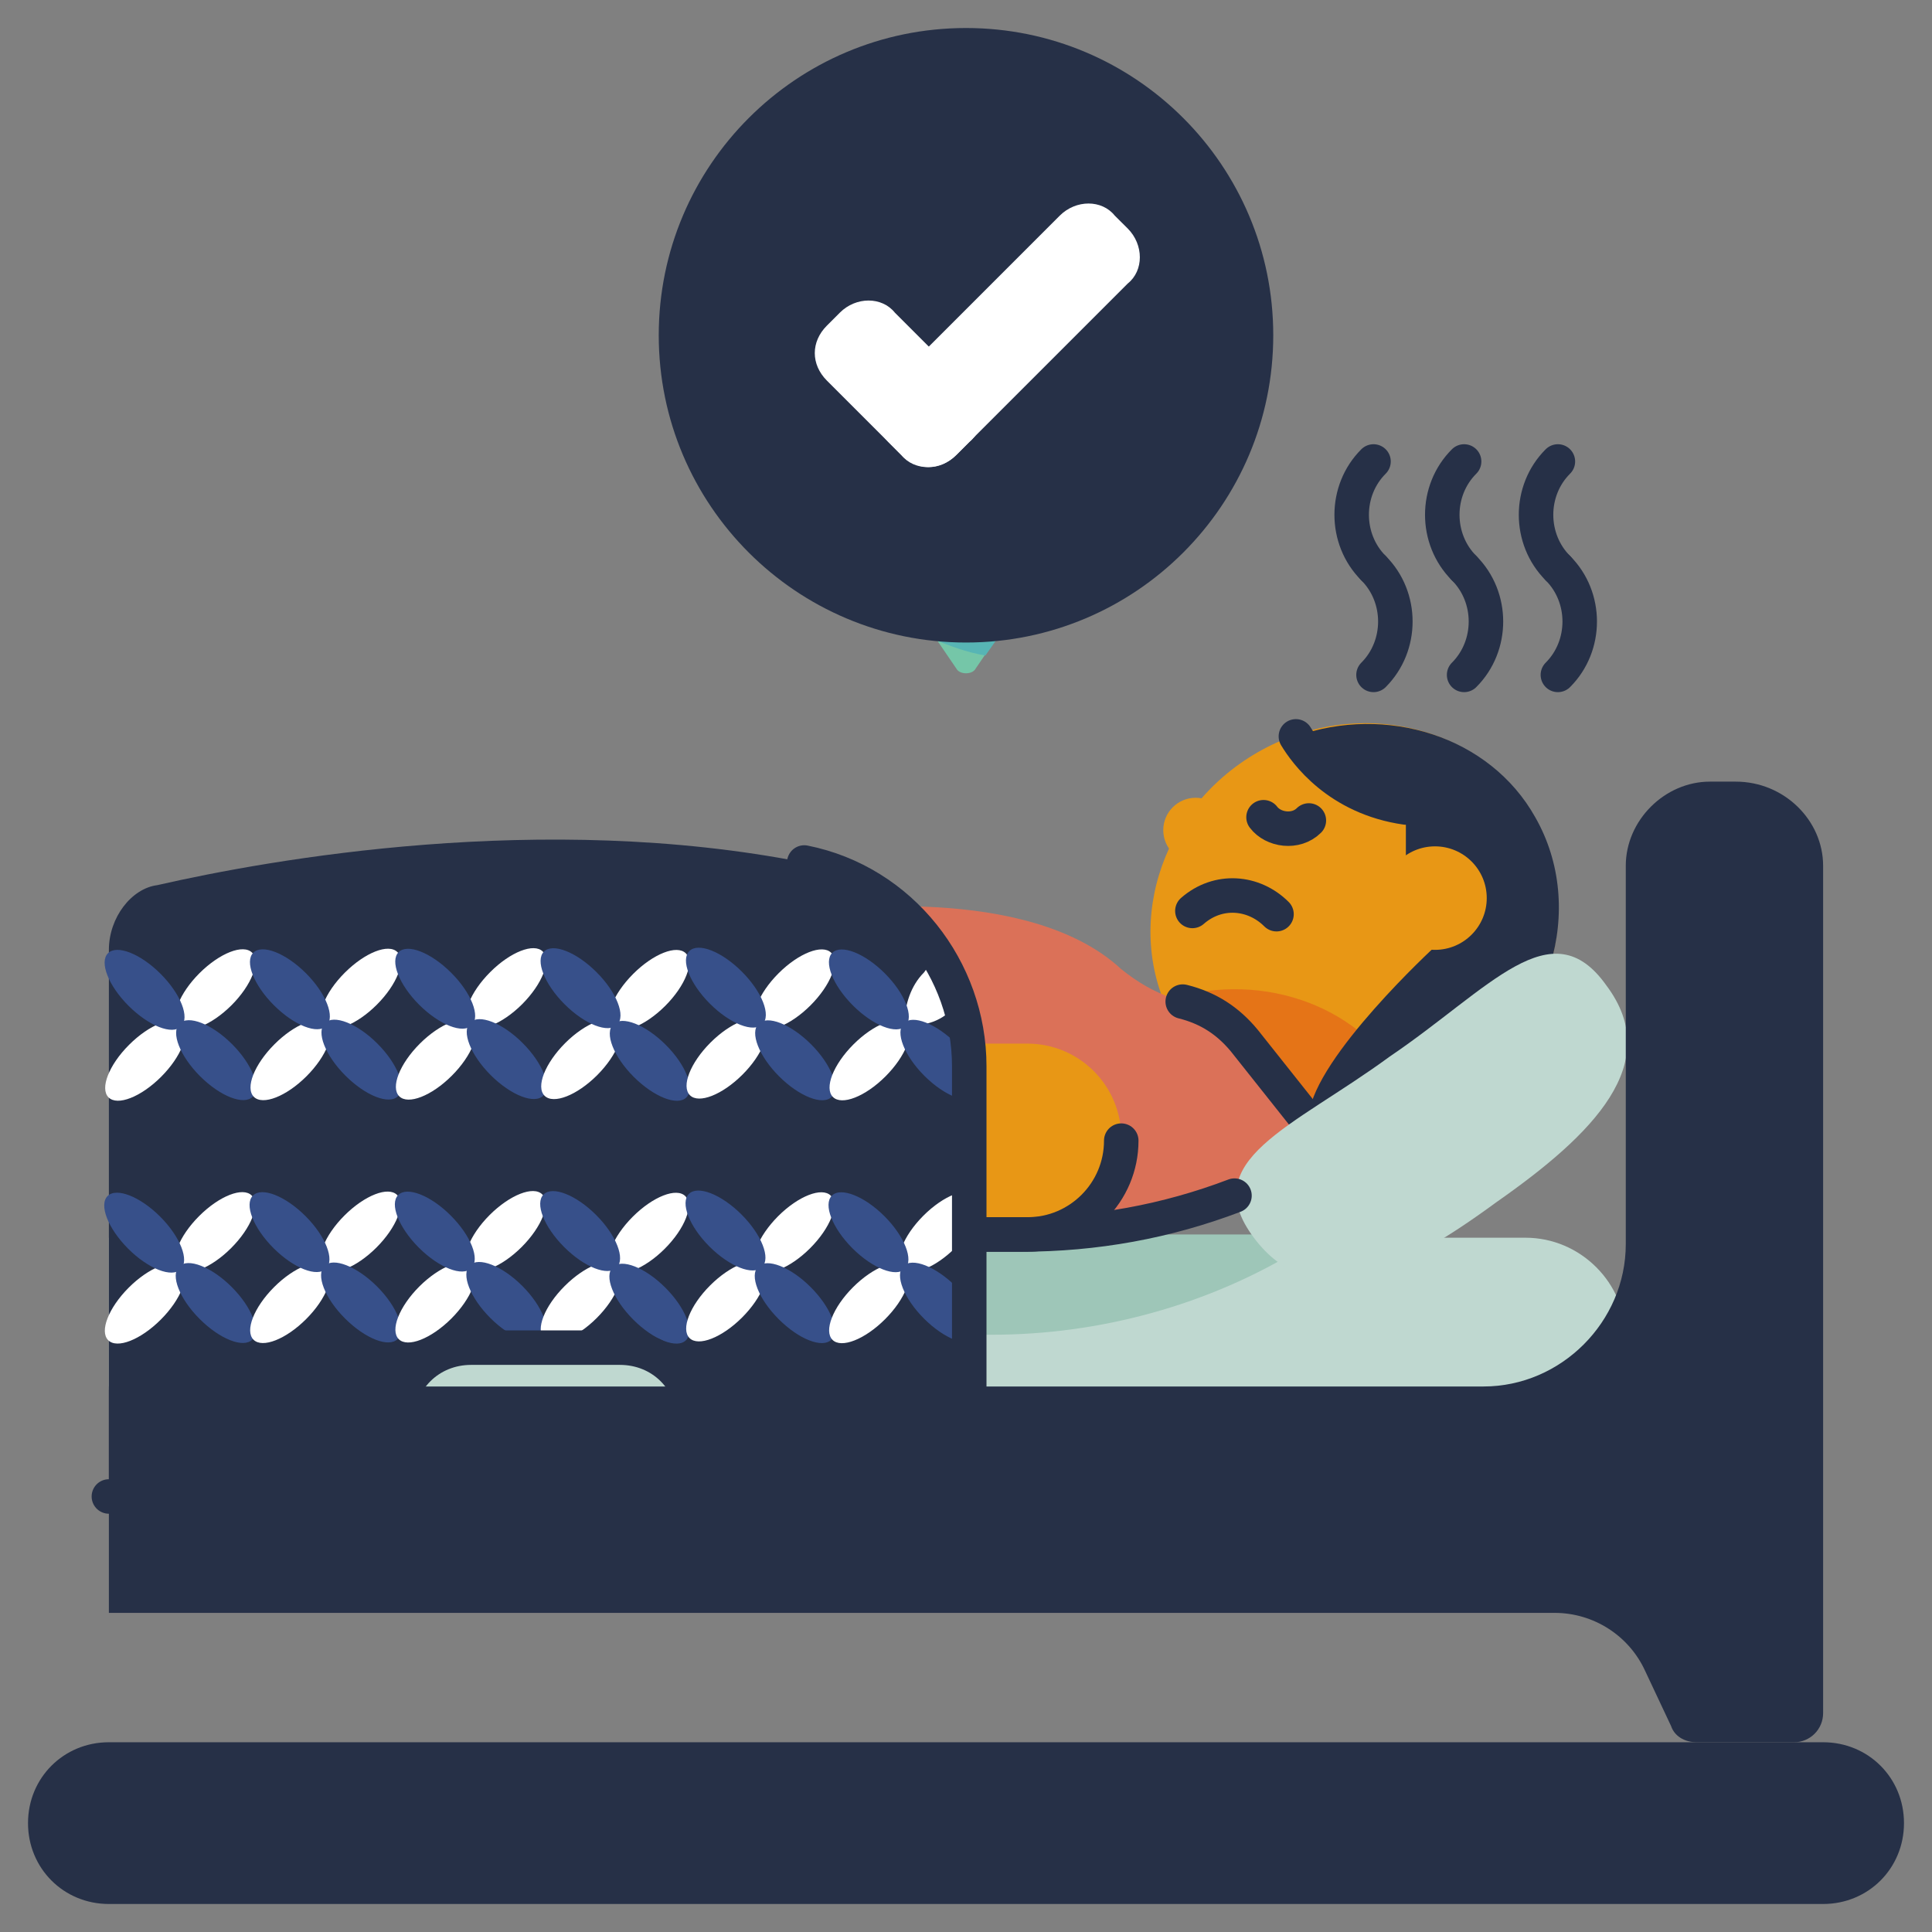 <svg width="28" height="28" viewBox="0 0 28 28" fill="none" xmlns="http://www.w3.org/2000/svg">
<rect x="0" y="0" width="28" height="28" fill="#808080" stroke="none"/>
<path d="M23.609 20.141H1.578V17.938H22.109C22.906 17.938 23.562 18.594 23.562 19.391V20.141H23.609Z" fill="#BFD8D0"/>
<path d="M18.875 18.078L18.734 17.891H8.938L7.812 19.344H14.375C15.922 19.344 17.516 18.922 18.875 18.078Z" fill="#9EC6B8"/>
<path d="M21.035 15.777C22.469 14.949 23.003 13.187 22.226 11.842C21.45 10.497 19.657 10.078 18.222 10.906C16.787 11.735 16.254 13.497 17.03 14.842C17.807 16.187 19.6 16.606 21.035 15.777Z" fill="#E89715"/>
<path d="M20.469 16.016C20.422 15.922 20.375 15.781 20.328 15.687C19.672 14.516 18.172 14.047 16.859 14.516C16.906 14.609 16.953 14.75 17 14.844C17.703 16.016 19.156 16.484 20.469 16.016Z" fill="#E57417"/>
<path d="M22.25 11.844C21.594 10.672 20.094 10.203 18.781 10.672C18.922 10.906 19.391 11.562 20.375 11.703V12.547L20.797 13.719C20.797 13.719 19.062 15.312 18.969 16.156C19.625 16.25 20.375 16.156 21.031 15.781C22.484 14.937 23 13.156 22.25 11.844Z" fill="#263047"/>
<path d="M18.781 10.672C18.922 10.906 19.391 11.562 20.375 11.703" stroke="#263047" stroke-width="0.5" stroke-miterlimit="10" stroke-linecap="round"/>
<path d="M11.938 13.202C11.938 13.202 14.891 12.78 16.25 14.046C16.484 14.233 16.719 14.374 17 14.468L17.141 14.515C17.516 14.608 17.797 14.796 18.031 15.077L19.297 16.671C17.938 17.468 16.391 17.937 14.797 17.937H8.234" fill="#DB7158"/>
<path d="M14.891 17.891H11.891V15.125H14.891C15.641 15.125 16.25 15.734 16.25 16.484C16.25 17.281 15.641 17.891 14.891 17.891Z" fill="#E89715"/>
<path d="M16.25 16.531C16.25 17.281 15.641 17.891 14.891 17.891H11.891" stroke="#263047" stroke-width="0.5" stroke-miterlimit="10" stroke-linecap="round"/>
<path d="M17.141 14.516C17.516 14.609 17.797 14.797 18.031 15.078L19.297 16.672" stroke="#263047" stroke-width="0.5" stroke-miterlimit="10" stroke-linecap="round"/>
<path d="M23.281 14.282C24.125 15.407 23.094 16.438 21.687 17.423C20.281 18.454 19.015 19.063 18.172 17.938C17.328 16.813 18.734 16.345 20.14 15.313C21.594 14.329 22.484 13.157 23.281 14.282Z" fill="#BFD8D0"/>
<path d="M26.422 27.594H1.578C0.922 27.594 0.406 27.078 0.406 26.422C0.406 25.766 0.922 25.25 1.578 25.25H26.422C27.078 25.25 27.594 25.766 27.594 26.422C27.594 27.078 27.078 27.594 26.422 27.594Z" fill="#263047"/>
<path d="M25.156 11.328H24.781C24.125 11.328 23.562 11.891 23.562 12.547V18.031C23.562 19.156 22.625 20.094 21.5 20.094H1.578V23.375H22.531C23.094 23.375 23.609 23.703 23.844 24.219L24.219 25.016C24.266 25.156 24.406 25.25 24.594 25.25H26C26.234 25.25 26.422 25.062 26.422 24.828V23.375V21.969V20.141V12.547C26.422 11.891 25.859 11.328 25.156 11.328Z" fill="#263047"/>
<path d="M17.891 17.328C16.906 17.703 15.875 17.891 14.797 17.891H8.234" stroke="#263047" stroke-width="0.5" stroke-miterlimit="10" stroke-linecap="round"/>
<path d="M1.578 13.766V21.687H4.672C5.281 21.687 5.75 21.219 5.75 20.609C5.75 20 6.219 19.531 6.828 19.531H8.984C9.594 19.531 10.062 20 10.062 20.609C10.062 21.781 11 22.672 12.125 22.672H12.312C13.297 22.672 14.047 21.875 14.047 20.937V15.453C14.047 14.047 13.062 12.781 11.656 12.5C7.859 11.75 3.922 12.453 2.281 12.828C1.906 12.875 1.578 13.297 1.578 13.766Z" fill="#263047"/>
<path d="M3.35 18.088C3.643 17.795 3.776 17.454 3.648 17.326C3.52 17.198 3.179 17.331 2.886 17.624C2.593 17.917 2.459 18.258 2.587 18.386C2.716 18.515 3.057 18.381 3.35 18.088Z" fill="white"/>
<path d="M2.33 19.125C2.623 18.832 2.757 18.491 2.629 18.363C2.5 18.235 2.159 18.368 1.866 18.661C1.573 18.954 1.44 19.295 1.568 19.423C1.696 19.552 2.037 19.418 2.33 19.125Z" fill="white"/>
<path d="M2.62 18.395C2.748 18.267 2.614 17.926 2.322 17.633C2.029 17.34 1.687 17.206 1.559 17.334C1.431 17.462 1.565 17.804 1.857 18.097C2.15 18.39 2.492 18.523 2.62 18.395Z" fill="#37508A"/>
<path d="M3.656 19.415C3.784 19.286 3.651 18.945 3.358 18.652C3.065 18.359 2.723 18.226 2.595 18.354C2.467 18.482 2.601 18.823 2.894 19.116C3.187 19.409 3.528 19.543 3.656 19.415Z" fill="#37508A"/>
<path d="M5.456 18.08C5.749 17.787 5.883 17.446 5.755 17.318C5.626 17.19 5.285 17.323 4.992 17.616C4.699 17.909 4.566 18.25 4.694 18.378C4.822 18.507 5.163 18.373 5.456 18.08Z" fill="white"/>
<path d="M4.437 19.117C4.73 18.824 4.863 18.483 4.735 18.355C4.607 18.227 4.266 18.36 3.973 18.653C3.68 18.946 3.546 19.288 3.674 19.416C3.803 19.544 4.144 19.41 4.437 19.117Z" fill="white"/>
<path d="M4.726 18.387C4.854 18.259 4.721 17.918 4.428 17.625C4.135 17.332 3.794 17.198 3.666 17.327C3.537 17.455 3.671 17.796 3.964 18.089C4.257 18.382 4.598 18.515 4.726 18.387Z" fill="#37508A"/>
<path d="M5.762 19.407C5.891 19.279 5.757 18.937 5.464 18.644C5.171 18.352 4.83 18.218 4.702 18.346C4.574 18.474 4.707 18.816 5 19.108C5.293 19.401 5.634 19.535 5.762 19.407Z" fill="#37508A"/>
<path d="M7.561 18.072C7.854 17.779 7.987 17.438 7.859 17.31C7.731 17.182 7.39 17.316 7.097 17.608C6.804 17.901 6.67 18.242 6.798 18.371C6.927 18.499 7.268 18.365 7.561 18.072Z" fill="white"/>
<path d="M6.541 19.11C6.834 18.817 6.968 18.475 6.84 18.347C6.711 18.219 6.37 18.353 6.077 18.645C5.784 18.938 5.651 19.28 5.779 19.408C5.907 19.536 6.248 19.402 6.541 19.11Z" fill="white"/>
<path d="M6.832 18.379C6.96 18.251 6.826 17.91 6.533 17.617C6.241 17.324 5.899 17.191 5.771 17.319C5.643 17.447 5.777 17.788 6.069 18.081C6.362 18.374 6.704 18.508 6.832 18.379Z" fill="#37508A"/>
<path d="M7.868 19.399C7.996 19.271 7.862 18.93 7.57 18.637C7.277 18.344 6.935 18.21 6.807 18.338C6.679 18.466 6.813 18.808 7.106 19.101C7.398 19.393 7.74 19.527 7.868 19.399Z" fill="#37508A"/>
<path d="M9.634 18.098C9.927 17.805 10.06 17.464 9.932 17.335C9.804 17.207 9.463 17.341 9.17 17.634C8.877 17.927 8.744 18.268 8.872 18.396C9 18.524 9.341 18.391 9.634 18.098Z" fill="white"/>
<path d="M8.648 19.102C8.941 18.809 9.074 18.468 8.946 18.339C8.818 18.211 8.477 18.345 8.184 18.638C7.891 18.93 7.757 19.272 7.885 19.4C8.013 19.528 8.355 19.395 8.648 19.102Z" fill="white"/>
<path d="M8.938 18.372C9.066 18.244 8.933 17.902 8.64 17.609C8.347 17.316 8.006 17.183 7.878 17.311C7.749 17.439 7.883 17.78 8.176 18.073C8.469 18.366 8.81 18.5 8.938 18.372Z" fill="#37508A"/>
<path d="M9.941 19.424C10.069 19.296 9.936 18.955 9.643 18.662C9.35 18.369 9.009 18.235 8.88 18.364C8.752 18.492 8.886 18.833 9.179 19.126C9.472 19.419 9.813 19.552 9.941 19.424Z" fill="#37508A"/>
<path d="M11.741 18.09C12.034 17.797 12.168 17.456 12.04 17.328C11.912 17.2 11.57 17.333 11.277 17.626C10.985 17.919 10.851 18.26 10.979 18.388C11.107 18.516 11.448 18.383 11.741 18.09Z" fill="white"/>
<path d="M10.755 19.094C11.048 18.801 11.181 18.46 11.053 18.331C10.925 18.203 10.584 18.337 10.291 18.63C9.998 18.923 9.865 19.264 9.993 19.392C10.121 19.52 10.462 19.387 10.755 19.094Z" fill="white"/>
<path d="M11.045 18.364C11.173 18.236 11.039 17.894 10.746 17.601C10.453 17.309 10.112 17.175 9.984 17.303C9.856 17.431 9.989 17.773 10.282 18.066C10.575 18.358 10.916 18.492 11.045 18.364Z" fill="#37508A"/>
<path d="M12.048 19.416C12.176 19.288 12.042 18.947 11.749 18.654C11.456 18.361 11.115 18.228 10.987 18.356C10.859 18.484 10.992 18.825 11.285 19.118C11.578 19.411 11.919 19.545 12.048 19.416Z" fill="#37508A"/>
<path d="M13.847 18.082C14.14 17.789 14.273 17.448 14.145 17.32C14.017 17.192 13.676 17.325 13.383 17.618C13.09 17.911 12.956 18.252 13.085 18.381C13.213 18.509 13.554 18.375 13.847 18.082Z" fill="white"/>
<path d="M12.827 19.119C13.12 18.826 13.254 18.485 13.126 18.357C12.998 18.229 12.656 18.362 12.363 18.655C12.07 18.948 11.937 19.289 12.065 19.418C12.193 19.546 12.534 19.412 12.827 19.119Z" fill="white"/>
<path d="M13.117 18.389C13.245 18.261 13.111 17.92 12.819 17.627C12.526 17.334 12.184 17.2 12.056 17.328C11.928 17.457 12.062 17.798 12.354 18.091C12.647 18.384 12.989 18.517 13.117 18.389Z" fill="#37508A"/>
<path d="M14.153 19.409C14.281 19.281 14.148 18.939 13.855 18.646C13.562 18.354 13.22 18.22 13.092 18.348C12.964 18.476 13.098 18.817 13.391 19.11C13.684 19.403 14.025 19.537 14.153 19.409Z" fill="#37508A"/>
<path d="M3.355 14.569C3.648 14.276 3.781 13.934 3.653 13.806C3.525 13.678 3.184 13.812 2.891 14.104C2.598 14.397 2.464 14.739 2.592 14.867C2.721 14.995 3.062 14.861 3.355 14.569Z" fill="white"/>
<path d="M2.335 15.606C2.628 15.313 2.762 14.971 2.633 14.843C2.505 14.715 2.164 14.849 1.871 15.142C1.578 15.434 1.445 15.776 1.573 15.904C1.701 16.032 2.042 15.899 2.335 15.606Z" fill="white"/>
<path d="M2.626 14.876C2.754 14.747 2.62 14.406 2.327 14.113C2.034 13.82 1.693 13.687 1.565 13.815C1.437 13.943 1.57 14.284 1.863 14.577C2.156 14.87 2.498 15.004 2.626 14.876Z" fill="#37508A"/>
<path d="M3.662 15.895C3.79 15.767 3.656 15.426 3.364 15.133C3.071 14.84 2.729 14.706 2.601 14.834C2.473 14.963 2.607 15.304 2.899 15.597C3.192 15.89 3.534 16.023 3.662 15.895Z" fill="#37508A"/>
<path d="M5.461 14.561C5.754 14.268 5.888 13.927 5.759 13.798C5.631 13.67 5.29 13.804 4.997 14.097C4.704 14.389 4.571 14.731 4.699 14.859C4.827 14.987 5.168 14.854 5.461 14.561Z" fill="white"/>
<path d="M4.442 15.598C4.735 15.305 4.868 14.964 4.74 14.835C4.612 14.707 4.27 14.841 3.978 15.134C3.685 15.427 3.551 15.768 3.679 15.896C3.807 16.024 4.149 15.891 4.442 15.598Z" fill="white"/>
<path d="M4.732 14.868C4.86 14.74 4.727 14.398 4.434 14.105C4.141 13.812 3.8 13.679 3.671 13.807C3.543 13.935 3.677 14.277 3.97 14.569C4.263 14.862 4.604 14.996 4.732 14.868Z" fill="#37508A"/>
<path d="M5.768 15.887C5.896 15.759 5.763 15.418 5.47 15.125C5.177 14.832 4.836 14.698 4.708 14.827C4.579 14.955 4.713 15.296 5.006 15.589C5.299 15.882 5.64 16.015 5.768 15.887Z" fill="#37508A"/>
<path d="M7.568 14.553C7.86 14.26 7.994 13.919 7.866 13.79C7.738 13.662 7.396 13.796 7.104 14.089C6.811 14.382 6.677 14.723 6.805 14.851C6.933 14.979 7.275 14.846 7.568 14.553Z" fill="white"/>
<path d="M6.548 15.59C6.841 15.297 6.975 14.956 6.846 14.828C6.718 14.7 6.377 14.833 6.084 15.126C5.791 15.419 5.658 15.76 5.786 15.888C5.914 16.016 6.255 15.883 6.548 15.59Z" fill="white"/>
<path d="M6.838 14.86C6.966 14.732 6.832 14.39 6.539 14.098C6.246 13.805 5.905 13.671 5.777 13.799C5.649 13.927 5.782 14.269 6.075 14.562C6.368 14.854 6.709 14.988 6.838 14.86Z" fill="#37508A"/>
<path d="M7.874 15.879C8.002 15.751 7.868 15.41 7.575 15.117C7.283 14.824 6.941 14.691 6.813 14.819C6.685 14.947 6.818 15.288 7.111 15.581C7.404 15.874 7.746 16.008 7.874 15.879Z" fill="#37508A"/>
<path d="M9.641 14.578C9.934 14.285 10.067 13.944 9.939 13.816C9.811 13.688 9.47 13.821 9.177 14.114C8.884 14.407 8.75 14.748 8.879 14.877C9.007 15.005 9.348 14.871 9.641 14.578Z" fill="white"/>
<path d="M8.655 15.582C8.947 15.289 9.081 14.948 8.953 14.82C8.825 14.692 8.483 14.825 8.19 15.118C7.898 15.411 7.764 15.752 7.892 15.88C8.02 16.009 8.362 15.875 8.655 15.582Z" fill="white"/>
<path d="M8.944 14.852C9.072 14.724 8.939 14.383 8.646 14.09C8.353 13.797 8.012 13.663 7.883 13.791C7.755 13.92 7.889 14.261 8.182 14.554C8.475 14.847 8.816 14.98 8.944 14.852Z" fill="#37508A"/>
<path d="M9.947 15.905C10.075 15.777 9.942 15.435 9.649 15.143C9.356 14.85 9.014 14.716 8.886 14.844C8.758 14.972 8.892 15.314 9.185 15.607C9.478 15.899 9.819 16.033 9.947 15.905Z" fill="#37508A"/>
<path d="M11.747 14.57C12.04 14.277 12.174 13.936 12.046 13.808C11.918 13.68 11.576 13.813 11.283 14.106C10.99 14.399 10.857 14.741 10.985 14.869C11.113 14.997 11.454 14.863 11.747 14.57Z" fill="white"/>
<path d="M10.761 15.574C11.054 15.281 11.187 14.94 11.059 14.812C10.931 14.684 10.59 14.817 10.297 15.11C10.004 15.403 9.87 15.745 9.999 15.873C10.127 16.001 10.468 15.867 10.761 15.574Z" fill="white"/>
<path d="M11.05 14.844C11.179 14.716 11.045 14.375 10.752 14.082C10.459 13.789 10.118 13.655 9.99 13.784C9.862 13.912 9.995 14.253 10.288 14.546C10.581 14.839 10.922 14.972 11.05 14.844Z" fill="#37508A"/>
<path d="M12.053 15.897C12.181 15.769 12.048 15.428 11.755 15.135C11.462 14.842 11.121 14.708 10.993 14.836C10.865 14.964 10.998 15.306 11.291 15.599C11.584 15.892 11.925 16.025 12.053 15.897Z" fill="#37508A"/>
<path d="M13.859 14.562C13.906 14.516 13.953 14.469 13.953 14.422C13.906 14.234 13.812 14.047 13.719 13.859C13.578 13.906 13.484 13.953 13.391 14.094C13.203 14.281 13.109 14.562 13.109 14.844C13.391 14.891 13.672 14.797 13.859 14.562Z" fill="white"/>
<path d="M12.833 15.6C13.126 15.307 13.26 14.966 13.132 14.837C13.003 14.709 12.662 14.843 12.369 15.136C12.076 15.429 11.943 15.77 12.071 15.898C12.199 16.026 12.54 15.893 12.833 15.6Z" fill="white"/>
<path d="M13.123 14.87C13.251 14.742 13.117 14.4 12.824 14.107C12.531 13.814 12.19 13.681 12.062 13.809C11.934 13.937 12.068 14.278 12.36 14.571C12.653 14.864 12.995 14.998 13.123 14.87Z" fill="#37508A"/>
<path d="M14.159 15.889C14.287 15.761 14.153 15.42 13.861 15.127C13.568 14.834 13.226 14.7 13.098 14.829C12.97 14.957 13.104 15.298 13.396 15.591C13.689 15.884 14.031 16.017 14.159 15.889Z" fill="#37508A"/>
<path d="M1.578 21.688H4.672C5.281 21.688 5.75 21.219 5.75 20.609C5.75 20 6.219 19.531 6.828 19.531H8.984C9.594 19.531 10.062 20 10.062 20.609C10.062 21.781 11 22.672 12.125 22.672H12.312C13.297 22.672 14.047 21.875 14.047 20.938V15.453C14.047 14.047 13.062 12.781 11.656 12.5" stroke="#263047" stroke-width="0.5" stroke-miterlimit="10" stroke-linecap="round"/>
<path d="M17.328 12.5C17.587 12.5 17.797 12.29 17.797 12.031C17.797 11.772 17.587 11.562 17.328 11.562C17.069 11.562 16.859 11.772 16.859 12.031C16.859 12.29 17.069 12.5 17.328 12.5Z" fill="#E89715"/>
<path d="M17.281 13.202C17.656 12.874 18.172 12.921 18.5 13.249" stroke="#263047" stroke-width="0.5" stroke-miterlimit="10" stroke-linecap="round"/>
<path d="M18.969 11.891C18.781 12.078 18.453 12.031 18.312 11.844" stroke="#263047" stroke-width="0.5" stroke-miterlimit="10" stroke-linecap="round"/>
<path d="M20.797 13.766C21.211 13.766 21.547 13.43 21.547 13.016C21.547 12.601 21.211 12.266 20.797 12.266C20.383 12.266 20.047 12.601 20.047 13.016C20.047 13.43 20.383 13.766 20.797 13.766Z" fill="#E89715"/>
<path d="M14.844 8.656L14.141 9.688C14.094 9.781 13.906 9.781 13.859 9.688L13.156 8.656L14 7.812L14.844 8.656Z" fill="#75C6A8"/>
<path d="M13.156 8.656L13.531 9.266C13.766 9.359 14 9.453 14.281 9.5L14.844 8.703L14 7.812L13.156 8.656Z" fill="#57B5B5"/>
<path d="M14 9.312C16.459 9.312 18.453 7.319 18.453 4.859C18.453 2.4 16.459 0.406 14 0.406C11.541 0.406 9.547 2.4 9.547 4.859C9.547 7.319 11.541 9.312 14 9.312Z" fill="#263047"/>
<path d="M13.062 6.594L12.875 6.406C12.641 6.172 12.641 5.797 12.875 5.609L15.359 3.125C15.594 2.891 15.969 2.891 16.156 3.125L16.344 3.312C16.578 3.547 16.578 3.922 16.344 4.109L13.859 6.594C13.625 6.828 13.297 6.828 13.062 6.594Z" fill="white"/>
<path d="M11.984 4.719L12.172 4.531C12.406 4.297 12.781 4.297 12.969 4.531L14.047 5.609C14.281 5.844 14.281 6.219 14.047 6.406L13.859 6.594C13.625 6.828 13.25 6.828 13.062 6.594L11.984 5.516C11.75 5.281 11.75 4.953 11.984 4.719Z" fill="white"/>
<path d="M19.906 8.234C19.484 7.812 19.484 7.109 19.906 6.688" stroke="#263047" stroke-width="0.5" stroke-miterlimit="10" stroke-linecap="round"/>
<path d="M19.906 8.234C20.328 8.656 20.328 9.359 19.906 9.781" stroke="#263047" stroke-width="0.5" stroke-miterlimit="10" stroke-linecap="round"/>
<path d="M21.219 8.234C20.797 7.812 20.797 7.109 21.219 6.688" stroke="#263047" stroke-width="0.5" stroke-miterlimit="10" stroke-linecap="round"/>
<path d="M21.219 8.234C21.641 8.656 21.641 9.359 21.219 9.781" stroke="#263047" stroke-width="0.5" stroke-miterlimit="10" stroke-linecap="round"/>
<path d="M22.578 8.234C22.156 7.812 22.156 7.109 22.578 6.688" stroke="#263047" stroke-width="0.5" stroke-miterlimit="10" stroke-linecap="round"/>
<path d="M22.578 8.234C23 8.656 23 9.359 22.578 9.781" stroke="#263047" stroke-width="0.5" stroke-miterlimit="10" stroke-linecap="round"/>
</svg>
